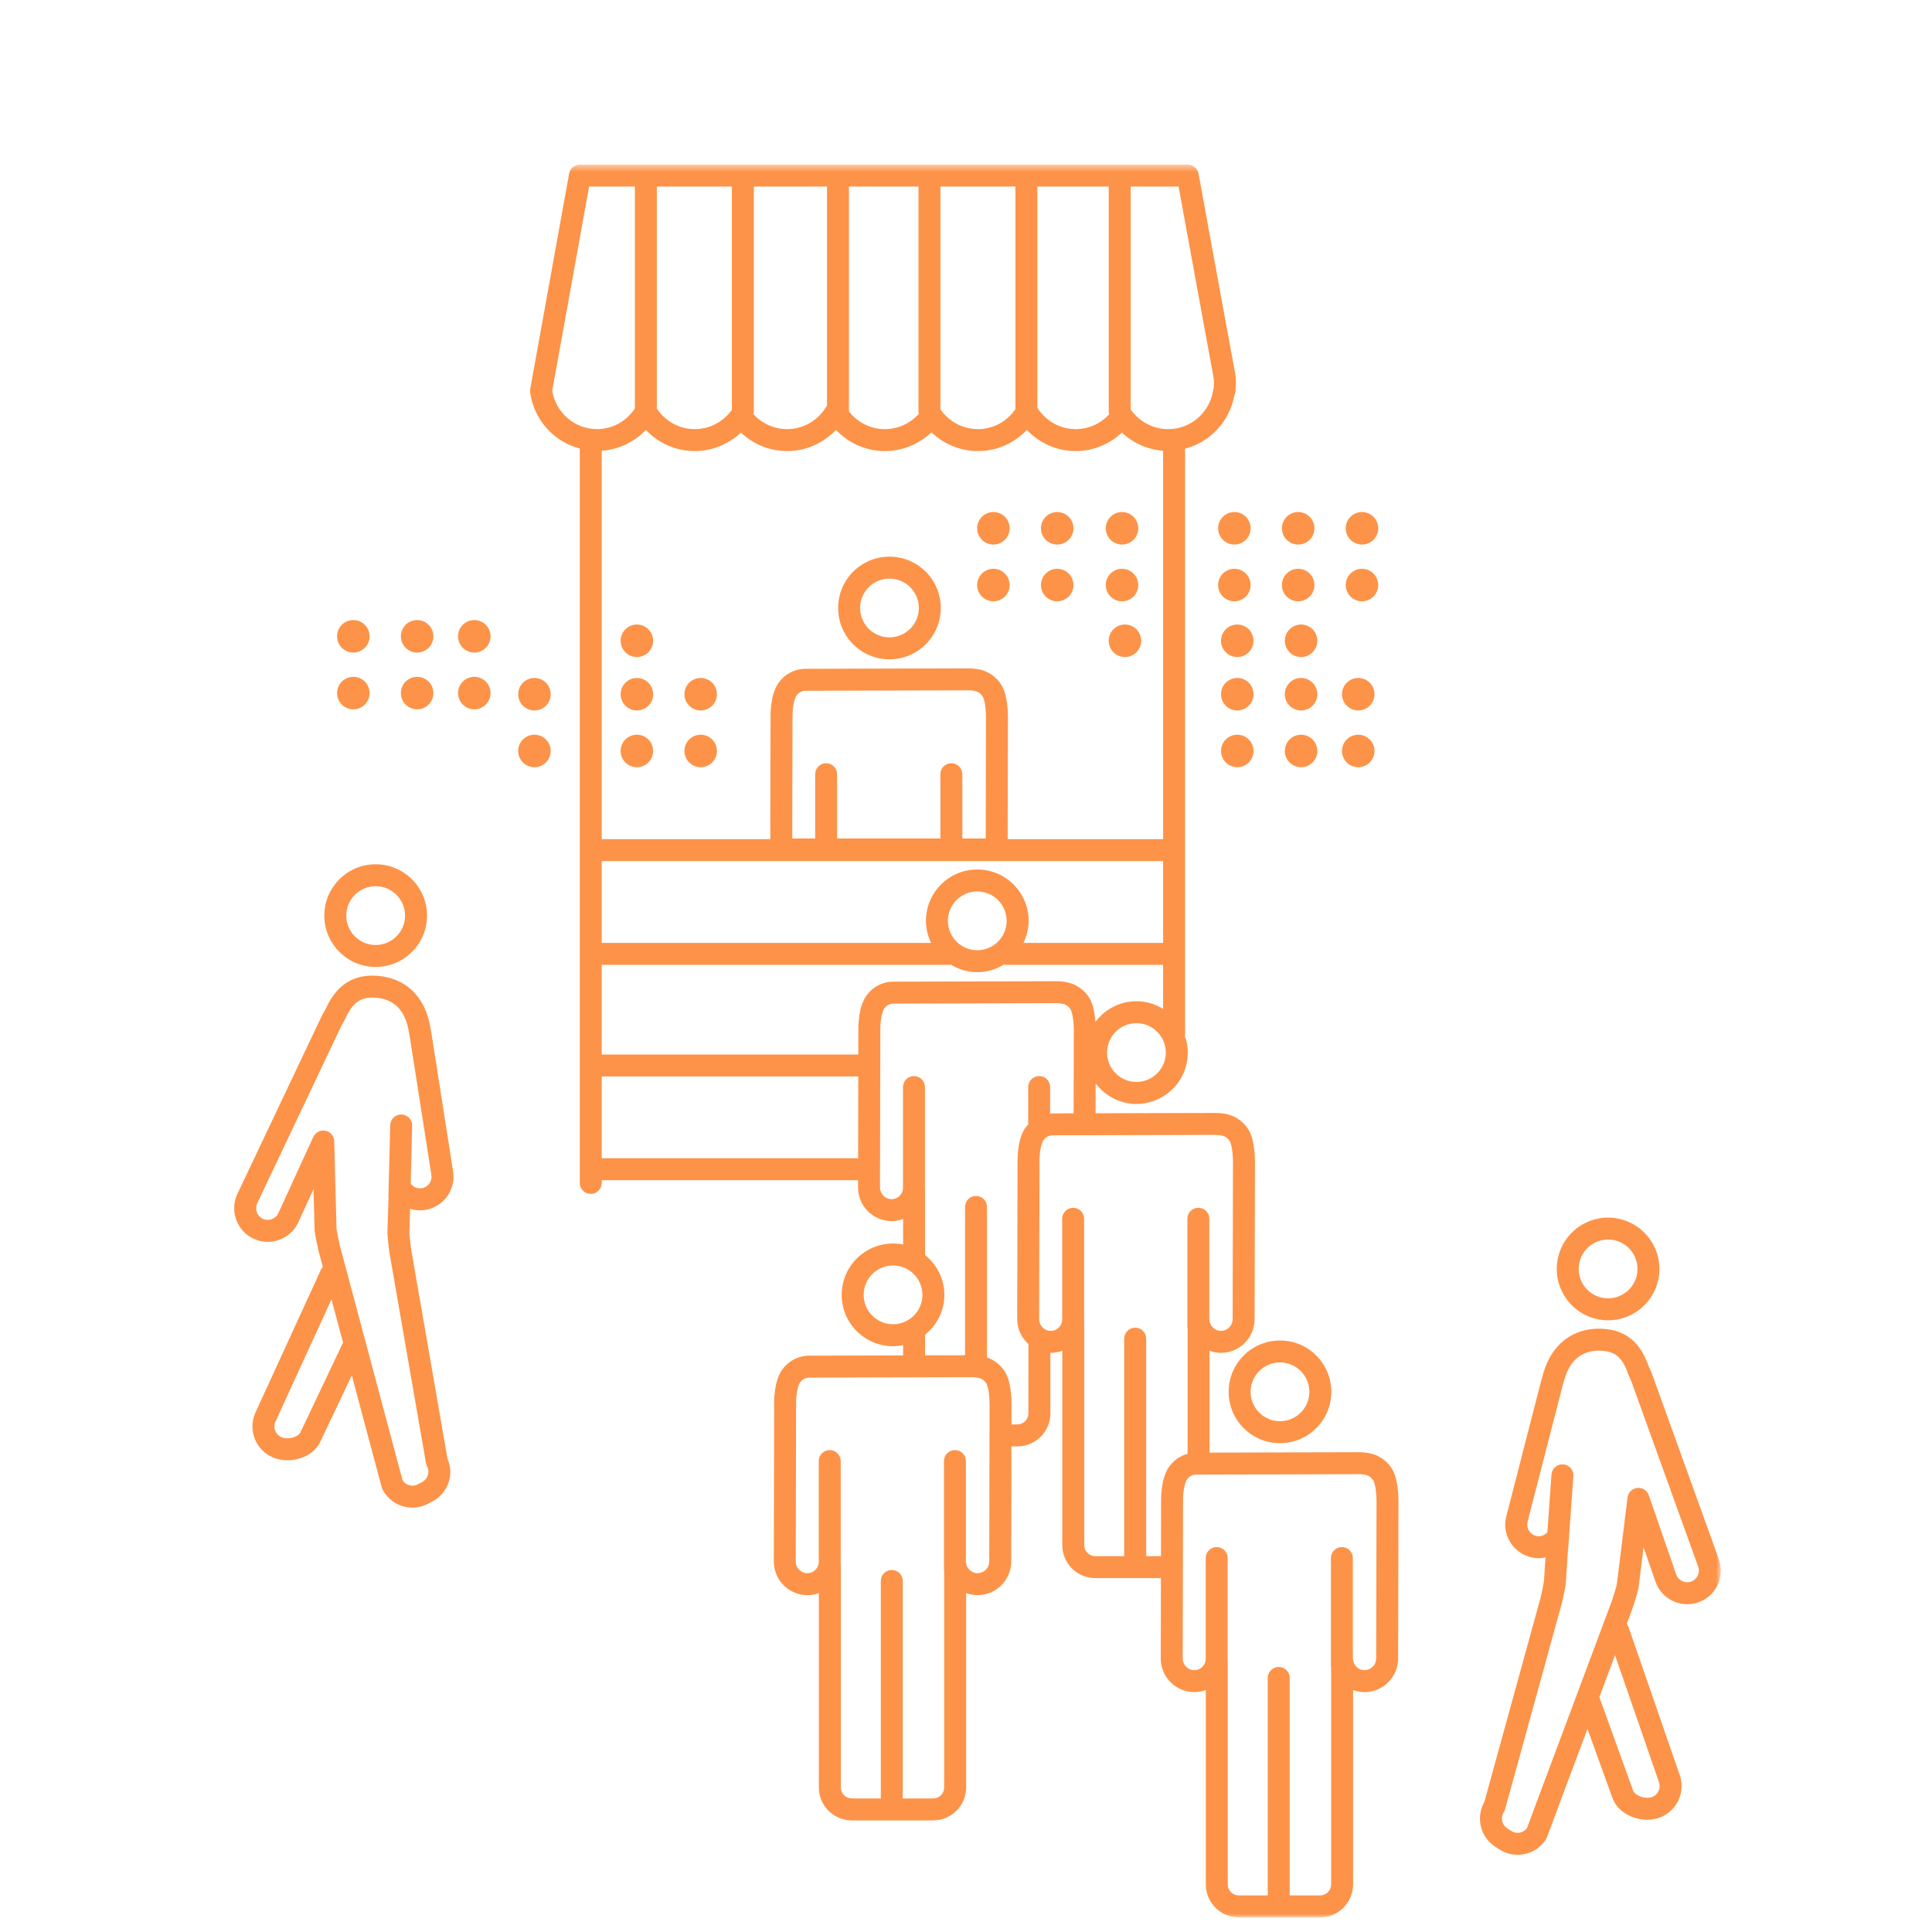 <?xml version="1.0" encoding="UTF-8" standalone="no"?>
<svg width="264px" height="264px" viewBox="0 0 264 264" version="1.1" xmlns="http://www.w3.org/2000/svg" xmlns:xlink="http://www.w3.org/1999/xlink" xmlns:sketch="http://www.bohemiancoding.com/sketch/ns">
    <!-- Generator: Sketch Beta 3.4 (14672) - http://www.bohemiancoding.com/sketch -->
    <title>Slice 1</title>
    <desc>Created with Sketch Beta.</desc>
    <defs>
        <path id="path-1" d="M0,0.495 L203.145,0.495 L203.145,240 L0,240 L0,0.495 Z"></path>
        <path id="path-3" d="M0,0.495 L203.145,0.495 L203.145,240 L0,240 L0,0.495 Z"></path>
    </defs>
    <g id="Page-1" stroke="none" stroke-width="1" fill="none" fill-rule="evenodd" sketch:type="MSPage">
        <rect id="Rectangle-112-Copy-3" fill="#FFFFFF" sketch:type="MSShapeGroup" x="0" y="0" width="264" height="264"></rect>
        <g id="Иконка_2" sketch:type="MSLayerGroup" transform="translate(32, 22)">
            <path d="M142.905,164.172 C145.122,164.176 146.916,165.97 146.921,168.187 C146.916,170.404 145.122,172.2 142.905,172.203 C140.688,172.2 138.894,170.404 138.889,168.187 C138.894,165.97 140.688,164.176 142.905,164.172 M135.889,168.187 C135.891,172.063 139.029,175.203 142.905,175.203 C146.78,175.203 149.919,172.063 149.921,168.187 C149.919,164.313 146.78,161.173 142.905,161.172 C139.029,161.173 135.891,164.313 135.889,168.187" id="Fill-1" fill="#FD9348" sketch:type="MSShapeGroup"></path>
            <g id="Group-5">
                <mask id="mask-2" sketch:name="Clip 4" fill="white">
                    <use xlink:href="#path-1"></use>
                </mask>
                <g id="Clip-4"></g>
                <path d="M156.097,183.553 L156.095,183.631 L156.094,183.685 L156.05,204.631 C156.049,205.068 155.872,205.458 155.579,205.753 C155.284,206.046 154.892,206.221 154.456,206.221 L154.451,206.221 C153.65,206.226 152.968,205.588 152.885,204.787 C152.884,204.76 152.867,204.738 152.863,204.712 L152.863,190.899 C152.863,190.069 152.191,189.399 151.363,189.399 C150.535,189.399 149.863,190.069 149.863,190.899 L149.863,205.648 C149.863,205.704 149.888,205.75 149.894,205.803 L149.894,235.5 C149.894,235.911 149.729,236.28 149.452,236.559 C149.173,236.835 148.805,237 148.394,237 L144.233,237 L144.233,207.282 C144.233,206.452 143.561,205.782 142.733,205.782 C141.904,205.782 141.233,206.452 141.233,207.282 L141.233,237 L137.269,237 C136.858,237 136.49,236.835 136.211,236.559 C135.934,236.28 135.769,235.911 135.769,235.5 L135.769,204.93 C135.769,204.901 135.755,204.877 135.754,204.849 L135.754,190.899 C135.754,190.069 135.082,189.399 134.254,189.399 C133.424,189.399 132.754,190.069 132.754,190.899 L132.754,204.859 C132.637,205.626 131.983,206.227 131.206,206.221 L131.203,206.221 C130.765,206.22 130.375,206.044 130.081,205.752 C129.787,205.456 129.613,205.065 129.613,204.628 L129.613,204.625 L129.658,182.878 L129.658,182.866 L129.658,182.866 C129.658,182.835 129.661,182.302 129.743,181.696 C129.812,181.095 130.016,180.406 130.168,180.207 C130.454,179.772 130.916,179.499 131.432,179.5 L131.437,179.5 L153.542,179.437 C154.081,179.436 154.502,179.482 154.802,179.592 C155.105,179.707 155.329,179.841 155.632,180.246 C155.701,180.3 155.92,180.916 155.992,181.561 C156.08,182.211 156.1,182.907 156.1,183.3 L156.097,183.553 Z M124.619,190.641 L124.619,160.921 C124.619,160.093 123.947,159.421 123.119,159.421 C122.29,159.421 121.619,160.093 121.619,160.921 L121.619,190.641 L117.655,190.641 C117.244,190.641 116.875,190.476 116.597,190.198 C116.32,189.919 116.155,189.552 116.155,189.141 L116.155,158.569 C116.155,158.542 116.141,158.518 116.14,158.49 L116.14,144.54 C116.14,143.71 115.468,143.04 114.64,143.04 C113.81,143.04 113.14,143.71 113.14,144.54 L113.14,158.5 C113.023,159.267 112.369,159.868 111.592,159.862 L111.587,159.862 C111.151,159.861 110.761,159.685 110.465,159.391 C110.173,159.096 109.999,158.706 109.997,158.269 L109.997,158.265 L110.044,136.519 L110.044,136.507 L110.044,136.507 C110.044,136.474 110.047,135.943 110.129,135.336 C110.198,134.734 110.402,134.047 110.554,133.846 C110.84,133.411 111.302,133.14 111.818,133.14 L111.823,133.14 L116.098,133.128 L133.928,133.078 C134.467,133.077 134.887,133.122 135.188,133.231 C135.49,133.347 135.715,133.482 136.016,133.885 C136.085,133.941 136.306,134.557 136.378,135.202 C136.466,135.852 136.486,136.546 136.486,136.941 L136.483,137.194 L136.481,137.272 L136.48,137.325 L136.435,158.272 C136.433,158.709 136.258,159.099 135.965,159.394 C135.668,159.687 135.278,159.862 134.842,159.862 L134.837,159.862 C134.035,159.867 133.354,159.229 133.271,158.428 C133.268,158.401 133.253,158.379 133.249,158.352 L133.249,144.54 C133.249,143.71 132.577,143.04 131.749,143.04 C130.921,143.04 130.249,143.71 130.249,144.54 L130.249,159.289 C130.249,159.343 130.274,159.39 130.28,159.444 L130.28,176.652 C129.178,176.947 128.249,177.652 127.655,178.567 C127.064,179.502 126.892,180.478 126.77,181.294 C126.661,182.107 126.658,182.748 126.658,182.866 L126.658,182.874 L126.641,190.641 L124.619,190.641 Z M108.53,171.141 C108.529,171.552 108.364,171.919 108.088,172.198 C107.809,172.476 107.441,172.641 107.03,172.641 L106.214,172.641 L106.219,170.458 C106.22,170.41 106.225,170.277 106.225,170.05 C106.223,169.57 106.205,168.768 106.088,167.905 C105.953,167.037 105.797,166.125 105.188,165.238 L103.972,166.117 L105.188,165.238 C104.576,164.377 103.751,163.797 102.932,163.515 C102.91,163.507 102.89,163.503 102.869,163.497 L102.869,142.921 C102.869,142.093 102.197,141.421 101.369,141.421 C100.54,141.421 99.869,142.093 99.869,142.921 L99.869,163.189 L94.405,163.206 L94.405,160.381 C96.002,159.096 97.045,157.149 97.045,154.938 C97.045,152.727 96.002,150.78 94.405,149.494 L94.405,140.569 C94.405,140.542 94.391,140.518 94.39,140.49 L94.39,126.54 C94.39,125.71 93.718,125.04 92.89,125.04 C92.06,125.04 91.39,125.71 91.39,126.54 L91.39,140.5 C91.273,141.267 90.619,141.868 89.842,141.862 L89.837,141.862 C89.401,141.861 89.011,141.685 88.715,141.391 C88.423,141.096 88.249,140.706 88.247,140.269 L88.247,140.265 L88.294,118.519 L88.294,118.507 L88.294,118.507 C88.294,118.474 88.297,117.943 88.379,117.336 C88.448,116.734 88.652,116.047 88.804,115.846 C89.09,115.411 89.552,115.14 90.068,115.14 L90.073,115.14 L112.178,115.078 C112.717,115.077 113.137,115.122 113.438,115.231 C113.74,115.347 113.965,115.482 114.266,115.885 C114.335,115.941 114.556,116.557 114.628,117.202 C114.716,117.852 114.736,118.546 114.736,118.941 L114.733,119.194 L114.731,119.272 L114.73,119.325 L114.707,130.132 L111.814,130.141 L111.818,130.141 C111.707,130.141 111.607,130.174 111.499,130.183 L111.499,126.54 C111.499,125.71 110.827,125.04 109.999,125.04 C109.171,125.04 108.499,125.71 108.499,126.54 L108.499,131.659 C108.338,131.838 108.17,132.007 108.04,132.208 C107.45,133.143 107.278,134.118 107.156,134.935 C107.047,135.747 107.044,136.387 107.044,136.507 L107.044,136.513 L106.997,158.259 L106.997,158.269 C107,159.622 107.597,160.825 108.53,161.667 L108.53,171.141 Z M103.222,170.304 L103.22,170.382 L103.219,170.434 L103.175,191.382 C103.174,191.818 102.997,192.208 102.704,192.504 C102.409,192.796 102.017,192.972 101.581,192.972 L101.575,192.972 L101.578,192.972 C100.775,192.976 100.093,192.339 100.01,191.538 C100.009,191.511 99.992,191.488 99.988,191.461 L99.988,177.648 C99.988,176.82 99.316,176.148 98.488,176.148 C97.66,176.148 96.988,176.82 96.988,177.648 L96.988,192.399 C96.988,192.453 97.013,192.499 97.019,192.553 L97.019,222.25 C97.019,222.661 96.854,223.029 96.577,223.308 C96.298,223.585 95.93,223.75 95.519,223.75 L91.358,223.75 L91.358,194.031 C91.358,193.203 90.686,192.531 89.858,192.531 C89.029,192.531 88.358,193.203 88.358,194.031 L88.358,223.75 L84.394,223.75 C83.983,223.75 83.615,223.585 83.336,223.308 C83.059,223.029 82.894,222.661 82.894,222.25 L82.894,191.679 C82.894,191.65 82.88,191.628 82.879,191.599 L82.879,177.648 C82.879,176.82 82.207,176.148 81.379,176.148 C80.549,176.148 79.879,176.82 79.879,177.648 L79.879,191.61 C79.762,192.375 79.108,192.978 78.331,192.972 L78.325,192.972 L78.328,192.972 C77.891,192.97 77.5,192.795 77.206,192.501 C76.912,192.205 76.738,191.815 76.738,191.379 L76.738,191.374 L76.783,169.629 L76.783,169.617 L76.783,169.617 C76.783,169.584 76.786,169.053 76.868,168.447 C76.937,167.845 77.141,167.157 77.293,166.956 C77.579,166.521 78.041,166.249 78.557,166.249 L78.562,166.249 L100.667,166.188 C101.206,166.185 101.627,166.231 101.927,166.341 C102.23,166.456 102.454,166.591 102.757,166.995 C102.826,167.05 103.045,167.667 103.117,168.312 C103.205,168.961 103.225,169.656 103.225,170.05 L103.222,170.304 Z M86.014,154.938 C86.018,152.721 87.812,150.925 90.029,150.922 C92.246,150.925 94.042,152.721 94.045,154.938 C94.042,157.155 92.246,158.949 90.029,158.953 C87.812,158.949 86.018,157.155 86.014,154.938 L86.014,154.938 Z M50.224,136.269 L50.224,125.091 L85.28,125.091 L85.256,136.269 L50.224,136.269 Z M43.459,31.396 L48.497,3.495 L54.754,3.495 L54.754,33.825 C53.626,35.518 51.751,36.637 49.583,36.637 C46.486,36.639 43.952,34.368 43.459,31.396 L43.459,31.396 Z M131.24,15.475 C131.848,18.799 132.461,22.146 132.931,24.705 C133.166,25.984 133.364,27.066 133.51,27.852 C133.655,28.642 133.742,29.109 133.766,29.232 C133.841,29.605 133.882,29.986 133.882,30.379 C133.882,30.438 133.868,30.697 133.852,30.9 C133.847,30.964 133.843,31.014 133.838,31.068 C133.826,31.119 133.798,31.162 133.79,31.215 C133.375,34.278 130.786,36.639 127.624,36.637 C125.518,36.636 123.671,35.592 122.528,33.985 C122.521,33.976 122.512,33.969 122.504,33.96 L122.504,3.495 L129.049,3.495 C129.451,5.698 130.34,10.558 131.24,15.475 L131.24,15.475 Z M123.29,125.844 C121.073,125.839 119.279,124.045 119.275,121.828 C119.279,119.611 121.073,117.816 123.29,117.813 C125.507,117.816 127.303,119.611 127.306,121.828 C127.303,124.045 125.507,125.839 123.29,125.844 L123.29,125.844 Z M100.178,72.328 C100.717,72.327 101.137,72.372 101.438,72.481 C101.74,72.597 101.965,72.732 102.266,73.135 C102.335,73.191 102.556,73.807 102.628,74.452 C102.716,75.102 102.736,75.798 102.736,76.191 L102.733,76.444 L102.731,76.521 L102.73,76.575 L102.695,92.578 L99.499,92.578 L99.499,83.79 C99.499,82.96 98.827,82.29 97.999,82.29 C97.171,82.29 96.499,82.96 96.499,83.79 L96.499,92.578 L82.39,92.578 L82.39,83.79 C82.39,82.96 81.718,82.29 80.89,82.29 C80.06,82.29 79.39,82.96 79.39,83.79 L79.39,92.578 L76.258,92.578 L76.294,75.769 L76.294,75.757 L76.294,75.757 C76.292,75.724 76.297,75.193 76.379,74.586 C76.448,73.984 76.652,73.297 76.804,73.096 C77.09,72.661 77.552,72.39 78.068,72.39 L78.073,72.39 L100.178,72.328 Z M108.556,103.828 C108.556,99.952 105.416,96.813 101.54,96.813 C97.666,96.813 94.526,99.952 94.525,103.828 C94.525,104.913 94.792,105.928 95.231,106.845 L50.224,106.845 L50.224,95.667 L126.935,95.667 L126.935,106.845 L107.849,106.845 C108.289,105.928 108.556,104.913 108.556,103.828 L108.556,103.828 Z M97.525,103.828 C97.529,101.611 99.323,99.816 101.54,99.813 C103.757,99.816 105.553,101.611 105.556,103.828 C105.553,106.045 103.757,107.839 101.54,107.844 C99.323,107.839 97.529,106.045 97.525,103.828 L97.525,103.828 Z M68.005,34.006 C66.86,35.601 65.021,36.636 62.924,36.637 C60.758,36.637 58.883,35.518 57.754,33.825 L57.754,3.495 L68.005,3.495 L68.005,34.006 Z M81.004,33.436 C80.984,33.466 80.957,33.489 80.939,33.52 C79.841,35.388 77.861,36.637 75.563,36.637 C73.729,36.636 72.091,35.842 70.943,34.576 C70.964,34.477 71.005,34.384 71.005,34.278 L71.005,3.495 L81.004,3.495 L81.004,33.436 Z M93.559,34.546 C92.41,35.83 90.757,36.636 88.904,36.637 C86.908,36.637 85.151,35.691 84.004,34.216 L84.004,3.495 L93.505,3.495 L93.505,34.278 C93.505,34.374 93.541,34.456 93.559,34.546 L93.559,34.546 Z M106.754,33.913 C105.619,35.557 103.772,36.637 101.644,36.637 C99.512,36.636 97.643,35.571 96.506,33.937 C96.506,33.936 96.505,33.936 96.505,33.934 L96.505,3.495 L106.754,3.495 L106.754,33.913 Z M119.572,34.609 C118.426,35.856 116.803,36.636 114.985,36.637 C112.78,36.637 110.876,35.479 109.754,33.735 L109.754,3.495 L119.504,3.495 L119.504,34.278 C119.504,34.395 119.546,34.5 119.572,34.609 L119.572,34.609 Z M56.254,36.742 C57.928,38.511 60.286,39.637 62.924,39.637 C65.377,39.637 67.594,38.665 69.244,37.11 C70.894,38.665 73.111,39.637 75.563,39.637 C78.203,39.637 80.56,38.511 82.234,36.742 C83.908,38.511 86.266,39.637 88.904,39.637 C91.379,39.637 93.617,38.65 95.275,37.069 C96.931,38.65 99.17,39.637 101.644,39.637 C104.284,39.637 106.64,38.511 108.314,36.742 C109.988,38.511 112.345,39.637 114.985,39.637 C117.437,39.637 119.654,38.664 121.304,37.11 C122.798,38.517 124.759,39.432 126.935,39.594 L126.935,92.667 L105.695,92.667 L105.73,76.597 C105.731,76.546 105.736,76.416 105.736,76.191 C105.734,75.711 105.716,74.908 105.599,74.046 C105.464,73.177 105.308,72.265 104.699,71.38 C104.087,70.518 103.262,69.937 102.442,69.655 C101.621,69.366 100.847,69.33 100.178,69.328 L100.174,69.328 L78.064,69.391 L78.068,69.391 C76.471,69.391 75.083,70.237 74.29,71.458 C73.7,72.393 73.528,73.368 73.406,74.185 C73.297,74.997 73.294,75.637 73.294,75.757 L73.294,75.763 L73.258,92.667 L50.224,92.667 L50.224,39.592 C52.601,39.427 54.718,38.365 56.254,36.742 L56.254,36.742 Z M117.686,117.648 C117.665,117.376 117.64,117.093 117.599,116.796 C117.464,115.927 117.308,115.015 116.699,114.13 C116.087,113.268 115.262,112.687 114.442,112.405 C113.621,112.116 112.847,112.08 112.178,112.078 L112.174,112.078 L90.064,112.141 L90.068,112.141 C88.471,112.141 87.083,112.987 86.29,114.208 C85.7,115.143 85.528,116.118 85.406,116.935 C85.297,117.747 85.294,118.387 85.294,118.507 L85.294,118.513 L85.286,122.091 L50.224,122.091 L50.224,109.845 L97.718,109.845 C97.787,109.845 97.846,109.815 97.912,109.804 C98.974,110.451 100.207,110.844 101.54,110.844 C102.886,110.844 104.129,110.446 105.197,109.789 C105.289,109.807 105.371,109.845 105.467,109.845 L126.935,109.845 L126.935,115.86 C125.87,115.209 124.631,114.813 123.29,114.813 C120.988,114.813 118.964,115.936 117.686,117.648 L117.686,117.648 Z M158.963,181.155 C158.828,180.288 158.672,179.374 158.063,178.489 C157.451,177.628 156.626,177.046 155.807,176.764 C154.985,176.475 154.211,176.439 153.542,176.437 L153.538,176.437 L133.28,176.494 L133.28,162.574 C133.765,162.753 134.284,162.859 134.831,162.862 L134.836,162.862 L134.836,162.862 L134.854,162.862 L134.854,162.861 C137.38,162.849 139.424,160.807 139.435,158.278 L139.48,137.347 C139.481,137.296 139.484,137.166 139.484,136.941 C139.484,136.461 139.466,135.658 139.349,134.796 C139.214,133.927 139.058,133.015 138.449,132.13 C137.837,131.268 137.012,130.687 136.192,130.405 C135.371,130.116 134.597,130.08 133.928,130.078 L133.924,130.078 L117.707,130.123 L117.715,126.043 C118.996,127.734 121.006,128.844 123.29,128.844 C127.166,128.842 130.306,125.703 130.306,121.828 C130.306,121.023 130.142,120.262 129.893,119.542 C129.904,119.469 129.935,119.404 129.935,119.328 L129.935,39.306 C133.378,38.41 136.004,35.596 136.66,32.067 C136.738,31.909 136.792,31.737 136.808,31.554 C136.808,31.548 136.826,31.36 136.843,31.126 C136.861,30.886 136.88,30.628 136.882,30.379 C136.882,29.782 136.82,29.2 136.708,28.641 C136.697,28.59 136.603,28.084 136.46,27.307 C135.953,24.565 134.782,18.168 133.738,12.459 C133.216,9.603 132.724,6.919 132.364,4.95 C132.004,2.98 131.774,1.728 131.774,1.725 C131.644,1.012 131.023,0.495 130.298,0.495 L47.243,0.495 C46.519,0.495 45.896,1.015 45.767,1.728 L40.454,31.149 C40.427,31.3 40.424,31.464 40.444,31.617 C40.945,35.343 43.658,38.343 47.224,39.292 L47.224,139.641 C47.224,140.469 47.896,141.141 48.724,141.141 C49.552,141.141 50.224,140.469 50.224,139.641 L50.224,139.269 L85.25,139.269 L85.247,140.259 L85.247,140.269 C85.253,142.801 87.299,144.852 89.831,144.862 L89.836,144.862 L89.836,144.862 L89.854,144.862 L89.854,144.861 C90.401,144.858 90.92,144.751 91.405,144.574 L91.405,148.06 C90.959,147.972 90.5,147.922 90.029,147.922 C86.155,147.922 83.015,151.062 83.014,154.938 C83.015,158.812 86.155,161.952 90.029,161.953 C90.5,161.953 90.959,161.902 91.405,161.814 L91.405,163.213 L78.554,163.249 L78.557,163.249 C76.96,163.251 75.572,164.097 74.78,165.318 C74.189,166.252 74.017,167.227 73.895,168.045 C73.786,168.856 73.783,169.497 73.783,169.617 L73.783,169.623 L73.738,191.368 L73.738,191.377 C73.742,193.911 75.788,195.96 78.32,195.972 L78.325,195.972 L78.325,195.972 L78.343,195.972 L78.343,195.97 C78.89,195.967 79.409,195.861 79.894,195.684 L79.894,222.25 C79.9,224.734 81.908,226.744 84.394,226.75 L95.519,226.75 C98.003,226.744 100.013,224.734 100.019,222.25 L100.019,195.684 C100.504,195.862 101.023,195.969 101.572,195.972 L101.575,195.972 L101.575,195.972 L101.593,195.972 L101.593,195.97 C104.12,195.958 106.163,193.917 106.175,191.388 L106.208,175.641 L107.03,175.641 C109.514,175.635 111.524,173.626 111.53,171.141 L111.53,162.856 C111.547,162.858 111.563,162.862 111.581,162.862 L111.586,162.862 L111.586,162.862 L111.604,162.862 L111.604,162.861 C112.151,162.858 112.67,162.751 113.155,162.574 L113.155,189.141 C113.161,191.626 115.169,193.635 117.655,193.641 L126.635,193.641 L126.613,204.618 L126.613,204.628 C126.617,207.16 128.663,209.211 131.195,209.221 L131.2,209.221 L131.2,209.221 L131.218,209.221 L131.218,209.221 C131.765,209.218 132.284,209.112 132.769,208.933 L132.769,235.5 C132.775,237.985 134.783,239.994 137.269,240 L148.394,240 C150.878,239.994 152.888,237.985 152.894,235.5 L152.894,208.933 C153.379,209.112 153.898,209.22 154.447,209.221 L154.45,209.221 L154.45,209.221 L154.468,209.221 L154.468,209.22 C156.995,209.208 159.038,207.166 159.05,204.637 L159.094,183.709 C159.095,183.66 159.1,183.528 159.1,183.3 C159.098,182.82 159.08,182.019 158.963,181.155 L158.963,181.155 Z" id="Fill-3" fill="#FD9348" sketch:type="MSShapeGroup" mask="url(#mask-2)"></path>
            </g>
            <path d="M19.233,99.099 L19.336,99.098 C21.504,99.096 23.295,100.83 23.347,103.013 L23.349,103.116 C23.35,105.285 21.616,107.075 19.434,107.127 L19.33,107.129 C17.161,107.13 15.372,105.396 15.319,103.214 L15.318,103.11 C15.316,100.943 17.05,99.152 19.233,99.099 M19.33,110.129 L19.507,110.127 L19.509,110.127 L19.509,110.127 C23.323,110.03 26.347,106.911 26.349,103.116 L26.347,102.939 C26.25,99.123 23.131,96.099 19.336,96.098 L19.158,96.101 C15.343,96.197 12.318,99.315 12.318,103.11 L12.319,103.29 C12.417,107.103 15.535,110.129 19.33,110.129" id="Fill-6" fill="#FD9348" sketch:type="MSShapeGroup"></path>
            <path d="M26.357,178.373 C26.479,178.607 26.534,178.851 26.536,179.099 C26.534,179.681 26.218,180.245 25.679,180.522 L25.087,180.83 C24.853,180.951 24.608,181.007 24.361,181.008 C23.812,181.007 23.288,180.719 22.997,180.234 L14.431,148.17 C14.324,147.66 14.21,147.144 14.123,146.712 C14.033,146.28 13.979,145.889 13.982,145.848 L13.673,133.943 C13.655,133.245 13.159,132.653 12.475,132.512 C11.791,132.372 11.101,132.723 10.81,133.358 L6.041,143.763 C5.78,144.342 5.192,144.692 4.583,144.692 C4.363,144.692 4.144,144.647 3.928,144.549 C3.35,144.287 3.001,143.699 3.001,143.091 C3.001,142.871 3.046,142.652 3.143,142.436 L14.519,118.446 L14.528,118.428 C14.564,118.347 14.666,118.137 14.765,117.953 L14.899,117.71 L14.938,117.645 L14.941,117.642 L14.936,117.639 L15.118,117.342 C15.58,116.298 16.081,115.535 16.621,115.071 C17.167,114.612 17.735,114.356 18.727,114.32 L18.728,114.32 L18.901,114.317 C20.168,114.321 21.209,114.66 22.022,115.317 C22.829,115.979 23.48,116.996 23.803,118.628 L23.987,119.627 L26.932,138.44 L26.941,138.492 L26.969,138.794 C26.972,139.532 26.429,140.222 25.679,140.361 L25.384,140.388 C24.89,140.393 24.419,140.13 24.121,139.727 L24.322,131.823 C24.343,130.995 23.687,130.307 22.859,130.286 C22.031,130.265 21.343,130.919 21.322,131.747 L21.07,141.663 C21.068,141.702 21.088,141.735 21.089,141.774 L20.938,146.36 L20.938,146.453 C20.944,146.624 20.963,146.892 21.005,147.347 C21.046,147.791 21.109,148.383 21.199,149.079 L21.209,149.144 L26.21,177.938 C26.236,178.089 26.287,178.236 26.357,178.373 L26.357,178.373 Z M9.073,173.684 L9.064,173.702 C8.984,173.882 8.795,174.089 8.462,174.261 C8.137,174.431 7.691,174.539 7.277,174.536 C6.943,174.537 6.637,174.47 6.425,174.371 C5.846,174.11 5.497,173.522 5.497,172.913 C5.497,172.692 5.542,172.473 5.639,172.259 L13.297,155.553 L14.876,161.46 L9.073,173.684 Z M25.384,143.388 C25.67,143.388 25.96,143.361 26.249,143.306 C28.447,142.874 29.966,140.955 29.969,138.794 C29.969,138.522 29.941,138.249 29.891,137.976 L29.896,137.975 L26.947,119.139 L26.941,119.099 L26.75,118.071 L26.747,118.059 C26.333,115.883 25.336,114.137 23.912,112.988 C22.49,111.833 20.714,111.314 18.901,111.317 L18.652,111.321 C17.075,111.348 15.682,111.899 14.654,112.806 C13.664,113.67 12.998,114.776 12.451,115.97 C12.4,116.046 12.356,116.117 12.313,116.189 C12.109,116.54 11.917,116.928 11.809,117.161 L11.809,117.161 L0.425,141.168 L0.416,141.186 C0.134,141.8 -0.001,142.452 0.001,143.091 C-0.001,144.831 0.992,146.499 2.678,147.276 C3.293,147.558 3.946,147.693 4.583,147.692 C6.323,147.693 7.991,146.7 8.768,145.014 L10.843,140.487 L10.984,145.931 L10.984,145.937 C11.003,146.391 11.086,146.799 11.182,147.3 C11.279,147.791 11.399,148.326 11.503,148.826 L11.522,148.908 L12.116,151.13 C12.025,151.235 11.93,151.337 11.869,151.469 L11.869,151.469 L2.912,171.008 C2.63,171.623 2.497,172.275 2.497,172.913 C2.495,174.653 3.488,176.321 5.174,177.098 C5.851,177.407 6.568,177.534 7.277,177.536 C8.158,177.534 9.035,177.338 9.835,176.93 C10.622,176.525 11.354,175.883 11.782,174.969 L11.783,174.971 L16.072,165.936 L20.158,181.232 L20.276,181.536 C21.098,183.11 22.705,184.01 24.361,184.008 C25.072,184.008 25.801,183.84 26.471,183.492 L27.064,183.183 C28.637,182.363 29.536,180.755 29.536,179.099 C29.536,178.509 29.39,177.915 29.152,177.345 L24.172,148.67 C24.088,148.023 24.029,147.473 23.992,147.068 C23.96,146.727 23.942,146.477 23.938,146.399 L24.044,143.181 C24.47,143.313 24.92,143.388 25.384,143.388 L25.384,143.388 Z" id="Fill-8" fill="#FD9348" sketch:type="MSShapeGroup"></path>
            <path d="M18.651,111.321 L18.651,111.321 L18.652,111.321 L18.651,111.321 Z" id="Fill-10" fill="#FD9348" sketch:type="MSShapeGroup"></path>
            <path d="M183.752,150.909 C183.998,148.873 185.737,147.379 187.732,147.379 C187.894,147.379 188.059,147.39 188.225,147.409 C190.261,147.655 191.755,149.395 191.755,151.389 C191.755,151.552 191.744,151.717 191.725,151.884 C191.479,153.919 189.739,155.413 187.745,155.412 C187.582,155.412 187.417,155.403 187.25,155.382 C185.215,155.136 183.722,153.397 183.722,151.402 C183.722,151.24 183.731,151.075 183.752,150.909 M186.887,158.359 L186.887,158.359 L186.887,158.359 C187.175,158.395 187.462,158.412 187.745,158.412 C191.246,158.412 194.264,155.805 194.702,152.247 C194.737,151.959 194.755,151.672 194.755,151.389 C194.753,147.888 192.146,144.87 188.59,144.432 C188.302,144.397 188.015,144.379 187.732,144.379 C184.231,144.381 181.213,146.988 180.775,150.544 C180.739,150.832 180.722,151.119 180.722,151.402 C180.722,154.903 183.329,157.921 186.887,158.359" id="Fill-12" fill="#FD9348" sketch:type="MSShapeGroup"></path>
            <g id="Group-16">
                <mask id="mask-4" sketch:name="Clip 15" fill="white">
                    <use xlink:href="#path-3"></use>
                </mask>
                <g id="Clip-15"></g>
                <path d="M199.073,194.124 C198.9,194.184 198.729,194.211 198.558,194.211 C197.9,194.211 197.265,193.79 197.046,193.139 L193.302,182.321 C193.074,181.661 192.422,181.245 191.727,181.319 C191.034,181.392 190.482,181.935 190.397,182.628 L188.939,194.453 L188.94,194.447 C188.94,194.486 188.847,194.871 188.717,195.294 C188.589,195.716 188.426,196.218 188.27,196.716 L176.649,227.807 C176.343,228.216 175.869,228.447 175.373,228.449 C175.073,228.449 174.78,228.368 174.512,228.195 L173.952,227.831 C173.487,227.531 173.232,227.018 173.231,226.487 C173.231,226.187 173.312,225.894 173.484,225.626 C173.568,225.497 173.633,225.356 173.673,225.207 L181.43,197.031 L181.446,196.967 C181.602,196.283 181.722,195.699 181.806,195.261 C181.892,194.813 181.937,194.547 181.959,194.378 L181.968,194.285 L182.259,189.707 C182.265,189.668 182.288,189.636 182.289,189.597 L182.996,179.703 C183.054,178.878 182.433,178.16 181.607,178.101 C180.78,178.043 180.062,178.664 180.003,179.49 L179.441,187.382 C179.136,187.715 178.706,187.923 178.266,187.92 C178.122,187.92 177.977,187.901 177.828,187.857 C177.144,187.659 176.687,187.007 176.687,186.323 C176.687,186.174 176.708,186.027 176.753,185.877 L176.766,185.823 L181.514,167.379 L181.793,166.407 C182.229,164.946 182.897,164.025 183.668,163.437 C184.443,162.851 185.37,162.563 186.473,162.558 C186.728,162.558 186.99,162.575 187.259,162.608 C188.244,162.74 188.784,163.05 189.284,163.56 C189.776,164.073 190.202,164.88 190.56,165.965 L190.712,166.278 L190.709,166.281 L190.71,166.283 C190.733,166.323 190.815,166.509 190.883,166.679 C190.952,166.85 191.018,167.03 191.043,167.103 L191.049,167.121 L200.058,192.098 C200.117,192.27 200.145,192.44 200.145,192.611 C200.145,193.271 199.724,193.904 199.073,194.124 L199.073,194.124 Z M194.696,221.54 C194.756,221.711 194.783,221.882 194.783,222.053 C194.783,222.713 194.361,223.346 193.71,223.566 C193.545,223.623 193.329,223.661 193.091,223.661 C192.656,223.664 192.155,223.532 191.79,223.319 C191.417,223.106 191.214,222.849 191.148,222.647 L191.141,222.627 L186.545,209.901 L188.687,204.173 L194.696,221.54 Z M202.893,191.117 L202.887,191.097 L193.872,166.104 L193.872,166.104 C193.815,165.944 193.73,165.716 193.629,165.47 L193.464,165.087 C193.428,165.011 193.391,164.937 193.347,164.856 C192.918,163.614 192.362,162.45 191.46,161.495 C190.524,160.493 189.191,159.81 187.623,159.63 C187.239,159.584 186.855,159.558 186.473,159.558 C184.827,159.555 183.198,160.023 181.854,161.046 C180.506,162.066 179.489,163.607 178.916,165.557 L178.913,165.569 L178.625,166.572 L178.613,166.613 L173.862,185.076 L173.864,185.076 C173.747,185.49 173.687,185.91 173.687,186.323 C173.688,188.309 174.977,190.136 176.976,190.733 C177.404,190.86 177.839,190.92 178.266,190.92 C178.58,190.92 178.883,190.865 179.184,190.803 L178.979,194.034 C178.967,194.109 178.925,194.358 178.86,194.696 C178.784,195.095 178.671,195.638 178.527,196.272 L170.823,224.258 C170.432,224.958 170.229,225.728 170.231,226.487 C170.229,227.985 170.964,229.466 172.319,230.346 L172.877,230.709 C173.645,231.209 174.518,231.45 175.373,231.449 C176.871,231.45 178.352,230.715 179.232,229.362 L179.379,229.07 L184.923,214.241 L188.319,223.646 L188.321,223.646 C188.694,224.694 189.461,225.444 190.302,225.924 C191.157,226.409 192.117,226.658 193.091,226.661 C193.625,226.659 194.165,226.583 194.691,226.401 C196.593,225.738 197.783,223.959 197.783,222.053 C197.783,221.556 197.702,221.049 197.531,220.559 L190.502,200.246 C190.454,200.108 190.37,199.998 190.289,199.884 L191.094,197.73 L191.121,197.651 C191.273,197.163 191.442,196.641 191.588,196.163 C191.732,195.674 191.853,195.275 191.916,194.825 L191.916,194.819 L192.582,189.416 L194.21,194.12 C194.873,196.022 196.652,197.21 198.558,197.211 C199.055,197.211 199.562,197.13 200.054,196.959 C201.956,196.296 203.144,194.517 203.145,192.611 C203.145,192.114 203.063,191.607 202.893,191.117 L202.893,191.117 Z" id="Fill-14" fill="#FD9348" sketch:type="MSShapeGroup" mask="url(#mask-4)"></path>
            </g>
            <path d="M89.541,57.063 C91.758,57.067 93.552,58.861 93.556,61.078 C93.552,63.295 91.758,65.091 89.541,65.094 C87.324,65.091 85.53,63.295 85.525,61.078 C85.53,58.861 87.324,57.067 89.541,57.063 M89.541,68.094 C93.415,68.094 96.555,64.954 96.556,61.078 C96.555,57.204 93.415,54.064 89.541,54.063 C85.666,54.064 82.527,57.204 82.525,61.078 C82.527,64.954 85.666,68.094 89.541,68.094" id="Fill-17" fill="#FD9348" sketch:type="MSShapeGroup"></path>
            <path d="M139.29,65.557 C139.287,64.331 138.296,63.34 137.07,63.337 L137.066,63.337 C135.84,63.34 134.849,64.331 134.846,65.557 L134.846,65.561 C134.849,66.787 135.84,67.778 137.066,67.78 L137.07,67.78 C138.296,67.778 139.287,66.787 139.29,65.561 L139.29,65.557 Z" id="Fill-19" fill="#FD9348" sketch:type="MSShapeGroup"></path>
            <path d="M148.009,65.557 C148.006,64.331 147.014,63.34 145.789,63.337 L145.784,63.337 C144.559,63.34 143.567,64.331 143.564,65.557 L143.564,65.561 C143.567,66.787 144.559,67.778 145.784,67.78 L145.789,67.78 C147.014,67.778 148.006,66.787 148.009,65.561 L148.009,65.557 Z" id="Fill-21" fill="#FD9348" sketch:type="MSShapeGroup"></path>
            <path d="M139.29,72.86 C139.287,71.634 138.296,70.643 137.07,70.64 L137.066,70.64 C135.84,70.643 134.849,71.634 134.846,72.86 L134.846,72.864 C134.849,74.09 135.84,75.081 137.066,75.083 L137.07,75.083 C138.296,75.081 139.287,74.09 139.29,72.864 L139.29,72.86 Z" id="Fill-23" fill="#FD9348" sketch:type="MSShapeGroup"></path>
            <path d="M148.009,72.86 C148.006,71.634 147.014,70.643 145.789,70.64 L145.784,70.64 C144.559,70.643 143.567,71.634 143.564,72.86 L143.564,72.864 C143.567,74.09 144.559,75.081 145.784,75.083 L145.789,75.083 C147.014,75.081 148.006,74.09 148.009,72.864 L148.009,72.86 Z" id="Fill-25" fill="#FD9348" sketch:type="MSShapeGroup"></path>
            <path d="M137.067,82.839 L137.071,82.839 C138.297,82.836 139.288,81.845 139.291,80.619 L139.291,80.616 C139.288,79.389 138.297,78.398 137.071,78.396 L137.067,78.396 C135.841,78.398 134.85,79.389 134.847,80.616 L134.847,80.619 C134.85,81.845 135.841,82.836 137.067,82.839" id="Fill-27" fill="#FD9348" sketch:type="MSShapeGroup"></path>
            <path d="M145.789,78.396 L145.784,78.396 C144.559,78.399 143.567,79.39 143.564,80.616 L143.564,80.62 C143.567,81.846 144.559,82.837 145.784,82.839 L145.789,82.839 C147.014,82.837 148.006,81.846 148.009,80.62 L148.009,80.616 C148.006,79.39 147.014,78.399 145.789,78.396" id="Fill-29" fill="#FD9348" sketch:type="MSShapeGroup"></path>
            <path d="M153.597,75.084 L153.602,75.084 C154.827,75.081 155.819,74.089 155.82,72.864 L155.82,72.861 C155.819,71.634 154.827,70.642 153.602,70.641 L153.597,70.641 C152.372,70.642 151.38,71.634 151.377,72.861 L151.377,72.864 C151.38,74.089 152.372,75.081 153.597,75.084" id="Fill-31" fill="#FD9348" sketch:type="MSShapeGroup"></path>
            <path d="M153.597,82.839 L153.602,82.839 C154.827,82.836 155.819,81.845 155.82,80.619 L155.82,80.616 C155.819,79.389 154.827,78.398 153.602,78.396 L153.597,78.396 C152.372,78.398 151.38,79.389 151.377,80.616 L151.377,80.619 C151.38,81.845 152.372,82.836 153.597,82.839" id="Fill-33" fill="#FD9348" sketch:type="MSShapeGroup"></path>
            <path d="M16.28,67.172 L16.284,67.172 C17.51,67.169 18.501,66.177 18.503,64.952 L18.503,64.949 C18.501,63.722 17.51,62.73 16.284,62.729 L16.28,62.729 C15.054,62.73 14.063,63.722 14.06,64.949 L14.06,64.952 C14.063,66.177 15.054,67.169 16.28,67.172" id="Fill-35" fill="#FD9348" sketch:type="MSShapeGroup"></path>
            <path d="M24.998,67.172 L25.003,67.172 C26.228,67.169 27.22,66.177 27.221,64.952 L27.221,64.949 C27.22,63.722 26.228,62.73 25.003,62.729 L24.998,62.729 C23.773,62.73 22.781,63.722 22.778,64.949 L22.778,64.952 C22.781,66.177 23.773,67.169 24.998,67.172" id="Fill-37" fill="#FD9348" sketch:type="MSShapeGroup"></path>
            <path d="M16.28,74.928 L16.284,74.928 C17.51,74.925 18.501,73.933 18.503,72.708 L18.503,72.705 C18.501,71.478 17.51,70.486 16.284,70.485 L16.28,70.485 C15.054,70.486 14.063,71.478 14.06,72.705 L14.06,72.708 C14.063,73.933 15.054,74.925 16.28,74.928" id="Fill-39" fill="#FD9348" sketch:type="MSShapeGroup"></path>
            <path d="M24.998,74.928 L25.003,74.928 C26.228,74.925 27.22,73.933 27.221,72.708 L27.221,72.705 C27.22,71.478 26.228,70.486 25.003,70.485 L24.998,70.485 C23.773,70.486 22.781,71.478 22.778,72.705 L22.778,72.708 C22.781,73.933 23.773,74.925 24.998,74.928" id="Fill-41" fill="#FD9348" sketch:type="MSShapeGroup"></path>
            <path d="M32.814,62.728 L32.81,62.728 C31.584,62.731 30.593,63.723 30.59,64.948 L30.59,64.951 C30.593,66.178 31.584,67.17 32.81,67.171 L32.814,67.171 C34.04,67.17 35.031,66.178 35.034,64.951 L35.034,64.948 C35.031,63.723 34.04,62.731 32.814,62.728" id="Fill-43" fill="#FD9348" sketch:type="MSShapeGroup"></path>
            <path d="M32.814,70.484 L32.81,70.484 C31.584,70.487 30.593,71.478 30.59,72.704 L30.59,72.707 C30.593,73.934 31.584,74.925 32.81,74.927 L32.814,74.927 C34.04,74.925 35.031,73.934 35.034,72.707 L35.034,72.704 C35.031,71.478 34.04,70.487 32.814,70.484" id="Fill-45" fill="#FD9348" sketch:type="MSShapeGroup"></path>
            <path d="M55.026,67.781 L55.031,67.781 C56.256,67.778 57.248,66.786 57.249,65.561 L57.249,65.558 C57.248,64.331 56.256,63.339 55.031,63.338 L55.026,63.338 C53.801,63.339 52.809,64.331 52.806,65.558 L52.806,65.561 C52.809,66.786 53.801,67.778 55.026,67.781" id="Fill-47" fill="#FD9348" sketch:type="MSShapeGroup"></path>
            <path d="M55.026,75.084 L55.031,75.084 C56.256,75.081 57.248,74.089 57.249,72.864 L57.249,72.861 C57.248,71.634 56.256,70.642 55.031,70.641 L55.026,70.641 C53.801,70.642 52.809,71.634 52.806,72.861 L52.806,72.864 C52.809,74.089 53.801,75.081 55.026,75.084" id="Fill-49" fill="#FD9348" sketch:type="MSShapeGroup"></path>
            <path d="M63.744,75.084 L63.749,75.084 C64.974,75.081 65.966,74.089 65.967,72.864 L65.967,72.861 C65.966,71.634 64.974,70.642 63.749,70.641 L63.744,70.641 C62.519,70.642 61.527,71.634 61.524,72.861 L61.524,72.864 C61.527,74.089 62.519,75.081 63.744,75.084" id="Fill-51" fill="#FD9348" sketch:type="MSShapeGroup"></path>
            <path d="M55.026,82.839 L55.031,82.839 C56.256,82.836 57.248,81.845 57.249,80.619 L57.249,80.616 C57.248,79.389 56.256,78.398 55.031,78.396 L55.026,78.396 C53.801,78.398 52.809,79.389 52.806,80.616 L52.806,80.619 C52.809,81.845 53.801,82.836 55.026,82.839" id="Fill-53" fill="#FD9348" sketch:type="MSShapeGroup"></path>
            <path d="M63.744,82.839 L63.749,82.839 C64.974,82.836 65.966,81.845 65.967,80.619 L65.967,80.616 C65.966,79.389 64.974,78.398 63.749,78.396 L63.744,78.396 C62.519,78.398 61.527,79.389 61.524,80.616 L61.524,80.619 C61.527,81.845 62.519,82.836 63.744,82.839" id="Fill-55" fill="#FD9348" sketch:type="MSShapeGroup"></path>
            <path d="M41.032,70.64 L41.027,70.64 C39.802,70.643 38.81,71.634 38.807,72.86 L38.807,72.864 C38.81,74.09 39.802,75.081 41.027,75.083 L41.032,75.083 C42.257,75.081 43.249,74.09 43.252,72.864 L43.252,72.86 C43.249,71.634 42.257,70.643 41.032,70.64" id="Fill-57" fill="#FD9348" sketch:type="MSShapeGroup"></path>
            <path d="M41.032,78.396 L41.027,78.396 C39.802,78.399 38.81,79.39 38.807,80.616 L38.807,80.62 C38.81,81.846 39.802,82.837 41.027,82.839 L41.032,82.839 C42.257,82.837 43.249,81.846 43.252,80.62 L43.252,80.616 C43.249,79.39 42.257,78.399 41.032,78.396" id="Fill-59" fill="#FD9348" sketch:type="MSShapeGroup"></path>
            <path d="M136.67,47.967 C135.445,47.97 134.453,48.961 134.45,50.187 L134.45,50.19 C134.453,51.417 135.445,52.408 136.67,52.411 L136.675,52.411 C137.9,52.408 138.892,51.417 138.893,50.19 L138.893,50.187 C138.892,48.961 137.9,47.97 136.675,47.967 L136.67,47.967 Z" id="Fill-61" fill="#FD9348" sketch:type="MSShapeGroup"></path>
            <path d="M145.389,52.411 L145.393,52.411 C146.619,52.408 147.61,51.416 147.612,50.191 L147.612,50.186 C147.61,48.961 146.619,47.969 145.393,47.966 L145.389,47.966 C144.163,47.969 143.172,48.961 143.169,50.186 L143.169,50.191 C143.172,51.416 144.163,52.408 145.389,52.411" id="Fill-63" fill="#FD9348" sketch:type="MSShapeGroup"></path>
            <path d="M154.107,52.411 L154.111,52.411 C155.337,52.408 156.328,51.416 156.33,50.191 L156.33,50.186 C156.328,48.961 155.337,47.969 154.111,47.966 L154.107,47.966 C152.881,47.969 151.89,48.961 151.887,50.186 L151.887,50.191 C151.89,51.416 152.881,52.408 154.107,52.411" id="Fill-65" fill="#FD9348" sketch:type="MSShapeGroup"></path>
            <path d="M136.67,60.166 L136.675,60.166 C137.9,60.163 138.892,59.172 138.893,57.947 L138.893,57.942 C138.892,56.717 137.9,55.725 136.675,55.722 L136.67,55.722 C135.445,55.725 134.453,56.717 134.45,57.942 L134.45,57.947 C134.453,59.172 135.445,60.163 136.67,60.166" id="Fill-67" fill="#FD9348" sketch:type="MSShapeGroup"></path>
            <path d="M121.718,63.337 L121.713,63.337 C120.487,63.34 119.496,64.331 119.495,65.557 L119.495,65.56 C119.496,66.787 120.487,67.778 121.713,67.78 L121.718,67.78 C122.943,67.778 123.934,66.787 123.938,65.56 L123.938,65.557 C123.934,64.331 122.943,63.34 121.718,63.337" id="Fill-69" fill="#FD9348" sketch:type="MSShapeGroup"></path>
            <path d="M121.317,52.411 L121.322,52.411 C122.547,52.408 123.539,51.416 123.542,50.191 L123.542,50.186 C123.539,48.961 122.547,47.969 121.322,47.966 L121.317,47.966 C120.092,47.969 119.1,48.961 119.097,50.186 L119.097,50.191 C119.1,51.416 120.092,52.408 121.317,52.411" id="Fill-71" fill="#FD9348" sketch:type="MSShapeGroup"></path>
            <path d="M121.317,60.166 L121.322,60.166 C122.547,60.163 123.539,59.172 123.542,57.947 L123.542,57.942 C123.539,56.717 122.547,55.725 121.322,55.722 L121.317,55.722 C120.092,55.725 119.1,56.717 119.097,57.942 L119.097,57.947 C119.1,59.172 120.092,60.163 121.317,60.166" id="Fill-73" fill="#FD9348" sketch:type="MSShapeGroup"></path>
            <path d="M145.389,60.166 L145.393,60.166 C146.619,60.163 147.61,59.172 147.612,57.947 L147.612,57.942 C147.61,56.717 146.619,55.725 145.393,55.722 L145.389,55.722 C144.163,55.725 143.172,56.717 143.169,57.942 L143.169,57.947 C143.172,59.172 144.163,60.163 145.389,60.166" id="Fill-75" fill="#FD9348" sketch:type="MSShapeGroup"></path>
            <path d="M154.107,60.166 L154.111,60.166 C155.337,60.163 156.328,59.172 156.33,57.947 L156.33,57.942 C156.328,56.717 155.337,55.725 154.111,55.722 L154.107,55.722 C152.881,55.725 151.89,56.717 151.887,57.942 L151.887,57.947 C151.89,59.172 152.881,60.163 154.107,60.166" id="Fill-77" fill="#FD9348" sketch:type="MSShapeGroup"></path>
            <path d="M103.744,52.411 L103.748,52.411 C104.974,52.408 105.965,51.416 105.967,50.191 L105.967,50.186 C105.965,48.961 104.974,47.969 103.748,47.966 L103.744,47.966 C102.518,47.969 101.527,48.961 101.524,50.186 L101.524,50.191 C101.527,51.416 102.518,52.408 103.744,52.411" id="Fill-79" fill="#FD9348" sketch:type="MSShapeGroup"></path>
            <path d="M112.462,52.411 L112.466,52.411 C113.692,52.408 114.683,51.416 114.685,50.191 L114.685,50.186 C114.683,48.961 113.692,47.969 112.466,47.966 L112.462,47.966 C111.236,47.969 110.245,48.961 110.242,50.186 L110.242,50.191 C110.245,51.416 111.236,52.408 112.462,52.411" id="Fill-81" fill="#FD9348" sketch:type="MSShapeGroup"></path>
            <path d="M103.744,60.166 L103.748,60.166 C104.974,60.163 105.965,59.172 105.967,57.947 L105.967,57.942 C105.965,56.717 104.974,55.725 103.748,55.722 L103.744,55.722 C102.518,55.725 101.527,56.717 101.524,57.942 L101.524,57.947 C101.527,59.172 102.518,60.163 103.744,60.166" id="Fill-83" fill="#FD9348" sketch:type="MSShapeGroup"></path>
            <path d="M112.462,60.166 L112.466,60.166 C113.692,60.163 114.683,59.172 114.685,57.947 L114.685,57.942 C114.683,56.717 113.692,55.725 112.466,55.722 L112.462,55.722 C111.236,55.725 110.245,56.717 110.242,57.942 L110.242,57.947 C110.245,59.172 111.236,60.163 112.462,60.166" id="Fill-85" fill="#FD9348" sketch:type="MSShapeGroup"></path>
        </g>
    </g>
</svg>